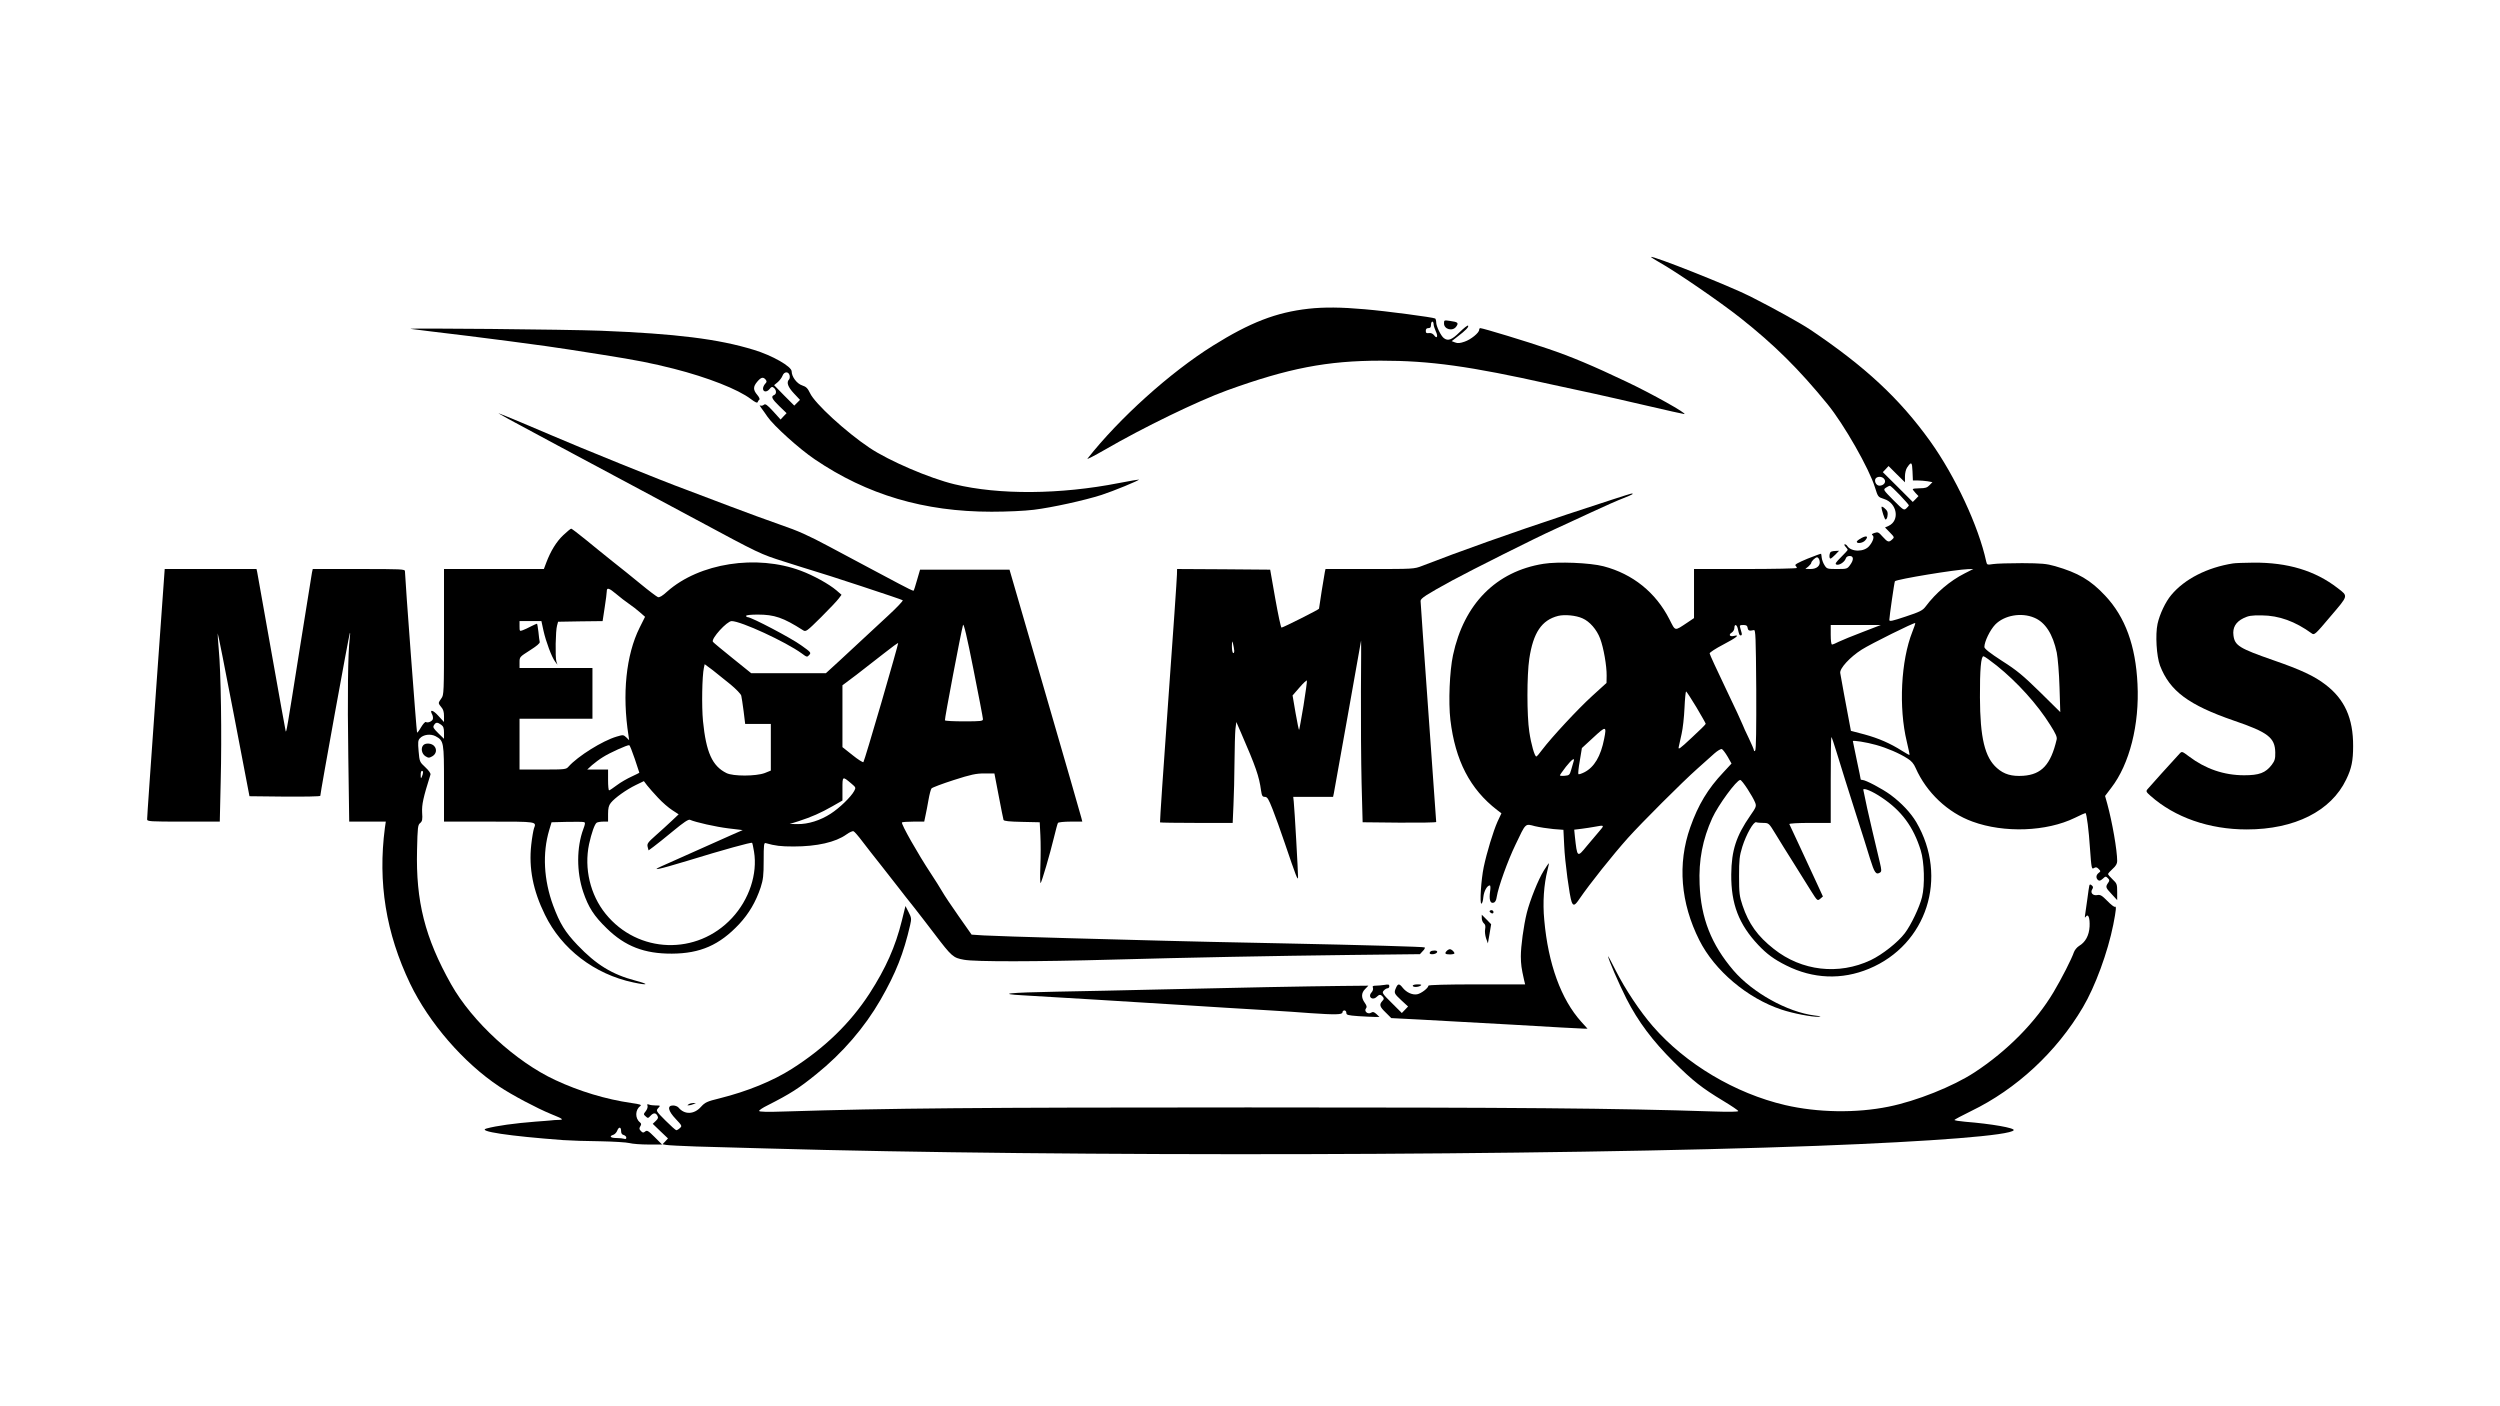 <?xml version="1.0" standalone="no"?>
<!DOCTYPE svg PUBLIC "-//W3C//DTD SVG 20010904//EN"
 "http://www.w3.org/TR/2001/REC-SVG-20010904/DTD/svg10.dtd">
<svg version="1.0" xmlns="http://www.w3.org/2000/svg"
 width="1920pt" height="1080pt" viewBox="0 0 1920 1080"
 preserveAspectRatio="xMidYMid meet">

<g transform="translate(0,1080) scale(0.1,-0.1)"
fill="#000000" stroke="none">
<path d="M12680 8826 c0 -2 26 -19 58 -37 134 -75 469 -305 626 -429 262 -207
450 -393 672 -665 125 -153 320 -495 364 -639 23 -73 23 -73 69 -88 101 -31
124 -166 35 -207 l-27 -12 37 -38 c35 -36 36 -38 18 -54 -26 -24 -34 -22 -73
21 -31 35 -37 38 -63 29 -19 -6 -24 -12 -16 -17 17 -10 6 -47 -24 -83 -39 -48
-139 -47 -169 0 -4 7 -13 13 -19 13 -6 0 -4 -8 5 -18 10 -10 17 -21 17 -25 0
-3 -23 -29 -51 -56 -41 -41 -48 -52 -35 -57 20 -8 62 19 71 46 4 13 15 20 31
20 31 0 32 -30 2 -70 -21 -29 -25 -30 -99 -30 -74 0 -79 1 -96 28 -10 15 -20
41 -22 57 -2 17 -4 31 -5 32 -2 2 -49 -16 -105 -38 -72 -30 -99 -45 -92 -52 6
-6 11 -15 11 -19 0 -4 -178 -8 -395 -8 l-395 0 0 -189 0 -188 -52 -35 c-100
-66 -89 -68 -137 26 -105 206 -281 348 -506 407 -102 27 -351 37 -461 19 -364
-58 -611 -308 -695 -702 -26 -122 -36 -360 -20 -497 37 -311 151 -532 359
-692 l33 -25 -30 -64 c-33 -74 -83 -239 -106 -349 -20 -96 -32 -281 -18 -281
6 0 13 23 15 50 5 47 29 90 50 90 5 0 6 -20 2 -45 -9 -62 0 -95 25 -88 14 3
22 17 26 46 12 75 84 276 144 400 81 170 73 162 149 142 34 -8 98 -18 141 -22
l78 -6 6 -121 c5 -123 41 -389 57 -432 13 -34 25 -30 61 24 78 114 254 335
371 466 106 118 418 430 533 532 50 44 109 97 132 118 24 21 49 36 57 33 7 -3
27 -29 44 -58 l30 -53 -62 -67 c-120 -127 -194 -250 -255 -423 -99 -280 -74
-581 70 -867 117 -233 369 -446 632 -533 87 -29 231 -57 286 -55 23 1 11 5
-33 10 -210 27 -476 175 -623 346 -170 199 -250 401 -260 662 -8 184 23 345
97 508 45 99 187 293 215 293 14 0 96 -126 115 -175 10 -26 7 -35 -38 -99
-108 -156 -144 -266 -146 -451 -2 -227 58 -384 208 -543 64 -68 122 -111 215
-157 205 -103 426 -112 635 -25 445 185 611 702 363 1126 -43 72 -112 146
-198 210 -63 46 -191 114 -216 114 -7 0 -13 2 -13 5 0 3 -13 69 -30 147 -16
77 -30 143 -30 146 0 8 104 -8 178 -29 83 -23 179 -64 241 -104 30 -18 49 -40
63 -73 83 -188 246 -343 437 -412 243 -89 569 -77 786 29 44 22 81 38 82 37 9
-9 25 -132 34 -271 11 -154 13 -163 30 -152 15 9 22 8 36 -6 17 -17 17 -19 1
-31 -21 -16 -23 -39 -5 -55 10 -8 19 -5 36 10 21 20 24 20 39 5 14 -13 14 -20
4 -34 -23 -33 -22 -38 23 -86 l45 -49 0 63 c0 59 -2 65 -35 96 -19 18 -35 37
-35 41 0 5 16 23 35 40 25 22 35 40 35 60 0 83 -38 300 -76 439 l-17 61 47 62
c141 182 218 487 202 798 -14 294 -94 514 -248 678 -112 120 -208 176 -385
227 -67 19 -103 22 -253 23 -96 0 -196 -3 -222 -7 -46 -7 -48 -7 -54 20 -58
269 -237 653 -430 923 -234 326 -497 572 -921 857 -70 47 -276 162 -462 256
-158 80 -761 319 -761 302z m2048 -1716 c20 0 54 -3 75 -6 l38 -7 -22 -23
c-18 -19 -33 -24 -76 -24 -29 0 -53 -3 -53 -7 0 -4 10 -17 22 -30 l22 -23 -22
-23 -22 -22 -115 115 -115 114 22 23 22 24 63 -63 63 -62 0 45 c0 25 7 55 17
69 32 47 38 43 41 -30 l3 -70 37 0z m-255 8 c14 -22 -7 -48 -39 -48 -29 0 -46
46 -23 61 20 13 50 7 62 -13z m118 -120 c38 -40 69 -75 69 -79 0 -3 -9 -14
-19 -23 -19 -17 -22 -15 -99 62 -79 80 -80 81 -59 96 12 8 26 15 31 15 5 1 39
-31 77 -71z m-617 -503 c10 -38 -20 -65 -69 -65 l-40 1 23 18 c12 11 22 23 22
27 0 13 32 44 45 44 7 0 16 -11 19 -25z m1114 -99 c-111 -56 -221 -149 -300
-255 -22 -29 -43 -40 -152 -76 -105 -35 -126 -40 -126 -26 0 23 39 294 43 297
16 16 467 90 562 93 l40 1 -67 -34z m-2934 -345 c55 -24 109 -86 135 -155 27
-71 51 -211 50 -285 l-1 -56 -110 -100 c-111 -101 -312 -318 -384 -413 -21
-29 -41 -52 -45 -52 -13 0 -40 94 -54 190 -19 125 -19 434 0 561 30 200 95
297 222 329 50 12 137 4 187 -19z m3469 5 c85 -35 143 -126 173 -268 8 -41 18
-158 21 -265 l6 -192 -155 153 c-131 128 -177 167 -292 240 -94 61 -136 94
-136 107 0 41 43 130 83 172 70 72 201 95 300 53z m-936 -108 c-88 -222 -106
-582 -43 -843 13 -55 23 -101 21 -103 -1 -2 -28 13 -58 32 -90 57 -179 96
-289 126 l-103 27 -12 64 c-22 115 -66 353 -70 380 -6 35 75 123 165 180 71
45 404 210 411 204 2 -2 -8 -32 -22 -67z m-1341 25 c10 -46 13 -53 24 -53 6 0
9 8 6 18 -2 9 -7 27 -11 40 -6 19 -3 22 24 22 23 0 30 -5 33 -22 3 -22 13 -25
48 -17 13 4 15 -53 18 -455 1 -300 -1 -463 -8 -470 -7 -7 -10 -6 -10 2 0 6
-18 48 -39 92 -22 45 -43 91 -47 103 -4 12 -62 138 -130 279 -68 142 -124 263
-124 270 0 7 47 38 105 68 100 52 133 79 81 66 -32 -8 -43 10 -16 26 11 7 20
23 20 35 0 32 18 29 26 -4z m959 -27 c-77 -29 -159 -63 -182 -74 -23 -12 -47
-22 -53 -22 -6 0 -10 30 -10 75 l0 75 193 0 192 0 -140 -54z m1030 -258 c157
-126 312 -297 411 -456 42 -66 54 -93 49 -112 -45 -192 -115 -268 -256 -278
-89 -6 -148 11 -202 59 -94 82 -130 233 -131 544 -1 213 8 315 27 315 7 0 53
-33 102 -72z m-2307 -319 c39 -66 72 -124 72 -128 0 -4 -48 -52 -107 -106 -95
-89 -106 -96 -100 -70 3 17 13 62 22 100 9 39 19 127 22 198 3 70 9 127 12
127 3 0 39 -54 79 -121z m-708 -243 c-26 -134 -76 -218 -152 -257 -22 -11 -43
-18 -46 -14 -3 3 1 49 11 103 l16 97 88 81 c97 90 103 90 83 -10z m1785 -103
c52 -170 75 -242 153 -488 39 -121 86 -269 104 -330 34 -109 46 -126 77 -106
12 8 12 19 -2 78 -49 206 -69 291 -97 415 -16 76 -30 140 -30 143 0 17 71 -12
140 -59 154 -102 245 -226 301 -406 28 -89 33 -269 10 -360 -19 -77 -84 -214
-132 -277 -53 -70 -172 -164 -262 -207 -246 -116 -530 -84 -744 86 -126 99
-193 194 -240 333 -24 72 -27 95 -27 225 0 127 3 155 25 227 30 95 87 196 107
188 8 -3 32 -5 55 -5 42 -1 42 -1 95 -88 29 -48 91 -148 138 -222 46 -74 106
-170 133 -213 48 -76 49 -77 70 -60 l21 18 -46 100 c-25 55 -82 178 -127 274
-45 96 -83 178 -85 182 -2 5 69 9 157 9 l161 0 0 330 c0 182 2 330 5 330 2 0
21 -53 40 -117z m-2020 -72 c-3 -10 -11 -38 -18 -62 -12 -41 -15 -44 -50 -47
-20 -2 -37 0 -37 3 0 4 21 33 46 66 47 59 71 75 59 40z m195 -538 c-23 -27
-65 -76 -93 -110 -74 -91 -74 -91 -92 74 l-5 51 57 7 c32 4 76 11 98 15 78 15
80 14 35 -37z"/>
<path d="M10050 8429 c-250 -28 -450 -106 -735 -284 -329 -206 -717 -555 -963
-867 -8 -10 53 22 135 69 293 170 709 372 937 455 470 170 768 228 1181 228
379 0 682 -42 1303 -181 125 -27 279 -61 342 -74 63 -14 241 -54 395 -90 154
-36 284 -65 290 -65 30 0 -250 157 -445 249 -254 121 -425 193 -600 252 -160
55 -502 159 -522 159 -4 0 -8 -6 -8 -13 0 -23 -64 -75 -112 -91 -34 -12 -53
-14 -73 -6 l-26 10 45 35 c62 47 88 74 81 84 -3 5 -32 -18 -65 -50 -61 -60
-89 -70 -121 -46 -23 17 -59 92 -59 121 0 14 -4 27 -8 30 -15 9 -375 57 -542
71 -179 16 -312 17 -430 4z m960 -119 c0 -10 8 -35 17 -55 19 -39 9 -61 -13
-30 -10 13 -24 19 -39 17 -20 -3 -25 1 -25 17 0 14 6 21 20 21 15 0 20 7 20
25 0 14 5 25 10 25 6 0 10 -9 10 -20z"/>
<path d="M11090 8316 c0 -46 67 -63 94 -24 20 28 13 35 -46 43 -47 7 -48 7
-48 -19z"/>
<path d="M3155 8274 c17 -2 89 -11 160 -20 328 -38 911 -114 1060 -139 50 -8
164 -26 255 -40 265 -42 375 -64 545 -107 259 -66 494 -158 592 -233 33 -25
49 -32 52 -23 2 7 8 16 13 19 5 3 -2 20 -16 36 -33 39 -33 63 0 102 29 34 45
38 64 16 10 -13 10 -19 -4 -33 -9 -10 -16 -26 -16 -36 0 -27 28 -30 49 -5 16
20 21 21 35 10 20 -17 21 -47 1 -55 -26 -10 -17 -30 40 -85 l56 -54 -23 -24
-23 -25 -57 63 c-48 52 -60 60 -72 50 -8 -7 -21 -9 -28 -5 -7 4 -2 -5 10 -21
13 -17 33 -46 46 -65 46 -68 245 -248 364 -328 401 -272 839 -402 1357 -402
120 0 251 6 325 15 139 17 389 72 520 114 87 28 292 112 287 118 -2 1 -72 -11
-155 -27 -448 -88 -918 -92 -1262 -9 -191 46 -503 180 -652 280 -181 121 -421
341 -457 420 -18 37 -29 49 -60 59 -41 13 -81 67 -81 108 0 37 -148 122 -290
165 -273 84 -598 124 -1175 147 -257 10 -1514 22 -1460 14z m2909 -356 c3 -13
1 -27 -4 -32 -22 -22 -9 -58 37 -107 l47 -50 -22 -22 -22 -22 -78 78 -77 79
28 23 c15 13 32 36 37 50 12 32 45 34 54 3z"/>
<path d="M3905 7582 c50 -27 223 -120 385 -207 162 -86 356 -190 430 -230 74
-40 171 -92 215 -115 44 -24 107 -57 140 -75 33 -17 152 -81 265 -142 497
-267 496 -267 685 -327 99 -32 194 -61 210 -66 86 -24 691 -223 698 -230 4 -4
-45 -56 -110 -116 -65 -60 -152 -141 -193 -179 -41 -39 -123 -115 -181 -168
l-106 -97 -287 0 -287 0 -144 116 c-80 64 -147 120 -150 125 -15 24 108 159
144 159 71 0 414 -158 538 -248 40 -30 42 -30 58 -12 16 17 13 21 -62 74 -75
55 -382 216 -410 216 -7 0 -13 5 -13 10 0 6 36 10 89 10 129 0 196 -23 348
-120 22 -14 28 -10 139 100 63 63 125 128 136 144 l21 28 -39 34 c-58 49 -175
114 -274 151 -340 127 -779 59 -1026 -160 -36 -33 -59 -47 -71 -43 -10 4 -70
49 -133 101 -63 52 -160 130 -215 173 -55 44 -147 118 -205 166 -58 47 -109
86 -113 86 -5 0 -32 -23 -61 -50 -53 -50 -97 -122 -131 -212 l-18 -48 -383 0
-384 0 0 -484 c0 -468 -1 -484 -20 -509 -11 -14 -20 -30 -20 -36 0 -7 9 -21
20 -33 14 -15 20 -36 20 -67 l0 -46 -44 48 c-42 47 -70 51 -46 8 5 -11 7 -26
4 -35 -7 -17 -39 -30 -53 -21 -6 3 -22 -15 -37 -40 -14 -25 -29 -44 -31 -41
-4 4 -92 1181 -93 1239 0 16 -24 17 -354 17 l-354 0 -6 -27 c-3 -16 -46 -284
-96 -598 -96 -607 -101 -636 -106 -620 -2 6 -51 278 -109 605 -58 327 -107
605 -110 618 l-5 22 -353 0 -352 0 -68 -952 c-37 -524 -68 -961 -67 -970 0
-17 20 -18 279 -18 l279 0 7 308 c9 353 2 843 -15 1016 -6 65 -9 120 -8 122 2
2 58 -279 124 -624 l120 -627 272 -3 c150 -1 272 1 272 6 0 24 222 1247 227
1251 3 4 3 -16 -1 -42 -14 -111 -18 -442 -11 -909 l7 -498 140 0 141 0 -7 -48
c-55 -420 8 -808 194 -1197 145 -301 411 -608 685 -790 97 -65 286 -165 395
-210 96 -39 104 -45 59 -46 -19 0 -45 -2 -59 -4 -14 -1 -65 -6 -115 -9 -165
-13 -302 -32 -379 -53 -75 -21 172 -58 589 -89 55 -4 183 -8 285 -9 102 -2
203 -8 225 -14 22 -6 87 -11 145 -11 l105 0 -57 57 c-49 49 -59 55 -73 43 -14
-11 -19 -11 -33 4 -13 13 -14 20 -5 35 10 16 9 22 -3 32 -38 31 -36 96 3 124
13 10 1 14 -68 24 -195 28 -400 90 -584 176 -304 141 -639 449 -800 735 -202
359 -272 638 -262 1034 4 173 6 191 24 205 16 14 19 26 15 81 -3 61 8 113 64
291 3 9 -12 31 -39 56 -44 41 -45 43 -52 123 -6 70 -5 84 10 100 26 29 82 36
120 16 64 -35 65 -43 65 -365 l0 -291 345 0 c373 0 366 1 346 -52 -5 -15 -15
-71 -21 -126 -20 -180 14 -352 105 -537 128 -264 381 -457 678 -520 116 -25
128 -15 17 14 -179 47 -301 122 -445 273 -96 101 -135 165 -187 304 -72 196
-83 401 -30 579 l18 60 119 3 c65 1 124 1 131 -2 10 -4 8 -16 -6 -53 -52 -140
-53 -328 -1 -483 40 -118 82 -184 181 -280 141 -138 289 -195 500 -194 218 1
366 66 517 227 75 81 128 171 165 282 19 60 23 90 23 207 0 118 2 137 15 133
74 -21 115 -26 215 -26 179 0 323 33 405 92 23 17 48 28 55 25 7 -2 38 -38 68
-78 31 -40 96 -125 147 -188 50 -63 110 -140 133 -170 23 -30 76 -98 118 -150
41 -53 113 -145 158 -205 131 -172 141 -181 225 -196 85 -16 559 -15 1136 1
576 16 1242 29 1835 36 l530 6 22 24 c13 12 19 25 14 28 -7 5 -460 18 -1091
31 -459 9 -712 15 -905 20 -104 3 -440 12 -745 20 -305 8 -596 18 -646 21
l-92 6 -99 141 c-55 78 -113 165 -128 192 -16 28 -54 88 -85 135 -100 151
-232 384 -223 394 4 3 43 6 89 6 l82 0 10 48 c6 26 16 80 23 120 7 40 17 79
23 87 6 7 83 36 170 64 134 43 172 51 236 51 l77 0 33 -172 c18 -95 35 -179
37 -185 4 -9 45 -13 141 -15 l137 -3 5 -100 c3 -55 3 -162 0 -237 -3 -75 -2
-134 2 -130 9 10 72 224 102 349 14 57 27 107 31 113 3 5 46 10 96 10 l91 0
-7 28 c-3 15 -129 450 -279 967 l-273 940 -343 0 -344 0 -23 -79 c-12 -43 -24
-81 -27 -83 -2 -2 -53 22 -112 54 -60 32 -160 85 -222 118 -62 33 -204 109
-315 168 -161 86 -237 120 -374 167 -94 33 -267 96 -385 141 -117 45 -271 103
-343 130 -166 60 -822 326 -1025 414 -137 59 -368 156 -410 171 -8 3 26 -17
75 -44z m829 -1345 c28 -24 71 -57 96 -74 25 -17 63 -46 84 -65 l40 -35 -42
-84 c-104 -209 -135 -511 -85 -829 l5 -35 -22 22 c-22 20 -24 21 -74 6 -109
-32 -299 -151 -370 -231 -18 -21 -27 -22 -198 -22 l-178 0 0 195 0 195 280 0
280 0 0 195 0 195 -280 0 -280 0 0 43 c0 42 1 42 79 92 52 33 79 55 76 65 -2
8 -7 43 -10 78 -4 34 -9 62 -11 62 -3 0 -23 -9 -45 -20 -22 -12 -51 -25 -64
-30 -24 -9 -25 -8 -25 30 l0 40 84 0 84 0 16 -74 c19 -85 63 -202 89 -237 l18
-24 -8 25 c-10 34 -6 238 5 275 l8 30 171 3 171 2 16 105 c9 57 16 113 16 124
0 31 17 26 74 -22z m2815 -959 c1 -16 -12 -18 -143 -18 -80 0 -147 3 -149 8
-4 6 123 675 139 732 5 17 30 -87 80 -340 40 -201 73 -373 73 -382z m-780 126
c-72 -247 -134 -453 -138 -457 -4 -4 -42 20 -84 54 l-77 61 0 237 0 238 108
81 c59 45 154 119 212 165 58 46 106 81 108 78 1 -4 -57 -209 -129 -457z
m-1158 139 c42 -35 79 -73 82 -86 3 -12 11 -66 18 -119 l12 -98 99 0 98 0 0
-179 0 -179 -47 -19 c-67 -25 -243 -26 -294 0 -109 54 -156 159 -180 399 -11
116 -7 345 7 410 l6 27 62 -46 c33 -26 95 -76 137 -110z m-2223 -309 c17 -12
22 -25 22 -62 l0 -46 -44 43 c-38 38 -43 46 -33 62 14 23 26 24 55 3z m1487
-262 c19 -57 35 -105 35 -106 0 -2 -27 -15 -59 -30 -33 -15 -84 -44 -113 -66
-29 -22 -56 -40 -60 -40 -5 0 -8 36 -8 80 l0 80 -80 0 -80 0 37 34 c21 18 58
46 83 61 51 33 191 96 203 92 4 -1 23 -49 42 -105z m-1626 -104 c0 -7 -4 -22
-9 -33 -7 -17 -9 -15 -9 13 -1 17 4 32 9 32 6 0 10 -6 9 -12z m3291 -87 c33
-28 34 -30 20 -56 -24 -45 -113 -131 -180 -174 -80 -52 -173 -81 -254 -80
l-61 1 70 22 c98 32 167 62 258 114 l77 44 0 89 c0 100 -1 100 70 40z m-1486
-108 c32 -35 81 -77 109 -95 l49 -32 -53 -50 c-30 -28 -85 -79 -123 -112 -61
-54 -68 -64 -62 -88 l7 -27 38 28 c21 15 89 70 151 121 81 67 117 91 129 86
43 -19 198 -54 296 -66 l109 -13 -89 -39 c-74 -33 -270 -120 -533 -238 -90
-40 -27 -27 194 40 283 87 494 145 500 139 3 -2 9 -33 15 -68 28 -170 -37
-367 -169 -509 -269 -290 -723 -275 -971 32 -118 146 -166 348 -127 535 19 86
43 155 59 165 7 4 29 8 50 8 l37 0 0 59 c0 44 5 65 21 85 31 39 120 102 192
137 l62 30 25 -33 c14 -18 52 -61 84 -95z m-284 -2559 c0 -17 6 -28 20 -31 11
-3 20 -12 20 -20 0 -10 -6 -13 -16 -9 -9 3 -36 6 -60 6 -46 0 -59 14 -23 25
11 4 24 18 29 31 12 32 30 31 30 -2z"/>
<path d="M12025 6846 c-413 -137 -818 -281 -1103 -392 -62 -24 -66 -24 -402
-24 l-340 0 -5 -22 c-5 -23 -45 -274 -45 -283 0 -6 -276 -145 -288 -145 -5 0
-26 100 -48 223 l-39 222 -357 3 -358 2 -1 -42 c0 -24 -30 -461 -67 -971 -37
-511 -65 -930 -63 -933 2 -2 129 -4 281 -4 l277 0 6 137 c4 75 7 224 8 332 1
108 4 221 7 251 l7 55 37 -85 c112 -258 138 -331 153 -442 6 -41 11 -48 29
-48 19 0 28 -15 60 -96 21 -53 62 -167 91 -253 90 -265 103 -299 104 -268 1
33 -27 526 -33 580 l-4 37 153 0 153 0 6 28 c3 15 51 281 106 592 55 311 101
572 103 580 1 8 1 -167 -1 -390 -1 -223 1 -540 5 -705 l8 -300 283 -3 c155 -1
282 1 282 5 0 5 -27 384 -60 843 -33 459 -60 844 -60 855 1 20 40 46 245 158
140 76 646 330 780 390 66 30 197 91 290 134 94 44 203 92 243 107 69 27 86
37 60 35 -7 0 -233 -74 -503 -163z m-2546 -1044 c0 -13 -3 -20 -9 -17 -5 3 -9
27 -9 53 1 42 2 44 9 17 4 -16 8 -40 9 -53z m532 -421 c-17 -101 -32 -185 -34
-187 -2 -2 -14 56 -27 130 l-23 135 54 62 c29 34 55 57 56 52 2 -5 -10 -92
-26 -192z"/>
<path d="M14450 6905 c0 -21 24 -95 31 -95 12 0 21 38 14 60 -6 18 -45 49 -45
35z"/>
<path d="M14298 6669 c-21 -11 -38 -24 -38 -29 0 -18 46 -11 64 9 28 31 14 41
-26 20z"/>
<path d="M14063 6563 c-14 -5 -18 -53 -5 -53 5 0 21 14 37 30 l29 30 -25 -1
c-13 0 -30 -3 -36 -6z"/>
<path d="M17150 6473 c-198 -31 -373 -120 -475 -243 -44 -52 -89 -148 -105
-221 -18 -83 -8 -249 19 -321 75 -195 219 -302 566 -422 264 -90 317 -131 319
-245 1 -49 -4 -64 -27 -95 -48 -62 -96 -80 -212 -80 -155 0 -297 49 -424 145
-52 39 -54 40 -71 22 -54 -58 -237 -261 -248 -275 -12 -15 -9 -21 24 -50 187
-166 451 -258 739 -258 368 0 648 141 764 384 41 84 53 144 53 256 1 213 -65
360 -212 472 -87 67 -191 115 -399 187 -264 92 -298 113 -308 191 -8 59 17
103 76 132 39 19 61 23 141 22 133 -1 257 -46 385 -139 19 -14 27 -7 144 132
139 163 136 153 55 216 -174 135 -385 198 -648 196 -72 -1 -142 -3 -156 -6z"/>
<path d="M3252 5078 c-22 -22 -14 -66 14 -85 24 -15 29 -15 53 -2 32 18 39 54
15 80 -19 21 -64 25 -82 7z"/>
<path d="M11856 4113 c-42 -67 -106 -228 -130 -323 -25 -101 -46 -258 -46
-335 1 -64 4 -88 25 -182 l8 -33 -372 0 c-230 0 -371 -4 -371 -10 0 -18 -55
-60 -86 -66 -37 -7 -83 14 -112 51 -25 32 -36 32 -50 0 -18 -40 -16 -45 40
-97 l52 -48 -24 -25 -24 -25 -77 77 c-73 72 -77 79 -62 95 9 10 22 18 30 18 7
0 13 7 13 16 0 14 -7 15 -37 10 -21 -3 -51 -6 -67 -6 -22 0 -27 -4 -22 -16 4
-10 -1 -25 -10 -35 -32 -35 6 -67 40 -34 19 19 30 19 46 0 10 -13 10 -19 -4
-33 -25 -28 -20 -44 27 -89 l42 -42 215 -11 c118 -6 445 -24 725 -40 281 -17
523 -30 539 -30 l28 0 -48 53 c-155 172 -254 444 -284 781 -13 135 -3 274 25
384 7 28 12 52 10 52 -2 0 -20 -26 -39 -57z"/>
<path d="M16046 3999 c-2 -8 -9 -54 -15 -102 -7 -49 -14 -103 -17 -120 -4 -25
-3 -29 5 -17 19 26 32 -9 29 -76 -4 -69 -32 -120 -81 -149 -16 -10 -33 -31
-39 -47 -19 -55 -94 -202 -157 -308 -138 -231 -355 -451 -607 -616 -165 -108
-446 -220 -659 -263 -250 -51 -545 -46 -795 12 -385 90 -764 316 -1015 604
-100 115 -212 283 -286 429 -32 64 -59 114 -59 110 0 -20 83 -211 141 -326 90
-176 201 -324 363 -485 148 -147 217 -201 381 -300 63 -38 115 -73 115 -78 0
-6 -76 -7 -192 -3 -761 25 -1488 31 -3573 31 -2090 0 -2749 -6 -3552 -31 -141
-5 -203 -3 -203 4 0 6 28 25 63 42 179 91 241 131 377 241 199 160 370 358
492 570 119 207 178 358 228 575 11 48 10 56 -12 99 l-24 47 -28 -113 c-49
-199 -123 -365 -248 -559 -148 -228 -345 -419 -597 -579 -146 -93 -342 -173
-554 -226 -98 -24 -112 -31 -144 -66 -53 -59 -126 -61 -172 -5 -8 9 -26 16
-42 16 -47 0 -39 -41 21 -104 48 -51 49 -54 32 -69 -10 -10 -23 -17 -28 -17
-5 0 -43 34 -84 75 -73 73 -73 75 -55 95 18 20 18 20 -18 20 -19 0 -43 3 -53
7 -13 5 -16 3 -11 -10 3 -9 -3 -27 -13 -40 -19 -24 -19 -25 -1 -41 16 -15 19
-15 36 4 23 25 41 26 54 1 8 -14 5 -23 -13 -40 l-23 -22 58 -56 59 -56 -21
-23 -21 -22 29 -5 c15 -3 118 -8 228 -12 110 -3 353 -10 540 -15 2302 -66
6030 -57 8070 20 898 34 1486 81 1510 120 11 17 -170 49 -372 65 -46 4 -83 10
-83 14 1 3 58 34 128 68 349 169 656 454 858 796 95 160 192 425 234 636 22
112 25 145 12 137 -5 -3 -31 17 -58 45 -41 42 -54 49 -76 45 -34 -7 -57 17
-40 44 9 14 8 21 -3 30 -12 10 -16 9 -19 -1z"/>
<path d="M11440 3801 c0 -5 7 -11 15 -15 9 -3 15 0 15 9 0 8 -7 15 -15 15 -8
0 -15 -4 -15 -9z"/>
<path d="M11380 3749 c0 -15 7 -32 16 -40 11 -9 14 -22 10 -44 -4 -17 0 -49 7
-71 l14 -39 13 74 12 73 -36 37 -36 36 0 -26z"/>
<path d="M11112 3498 c-20 -20 -14 -28 23 -28 19 0 35 4 35 8 0 12 -22 32 -35
32 -6 0 -16 -5 -23 -12z"/>
<path d="M10987 3493 c-15 -14 -6 -24 20 -21 34 4 43 28 11 28 -14 0 -28 -3
-31 -7z"/>
<path d="M10850 3230 c0 -13 40 -13 60 0 11 7 5 10 -22 10 -21 0 -38 -4 -38
-10z"/>
<path d="M9740 3219 c-201 -4 -574 -12 -830 -18 -256 -6 -613 -14 -795 -17
-371 -7 -462 -17 -260 -28 168 -9 916 -55 1250 -76 192 -12 422 -27 650 -40
99 -6 238 -15 309 -21 191 -13 246 -12 246 6 0 8 7 15 15 15 8 0 15 -8 15 -19
0 -16 11 -19 92 -25 50 -3 107 -6 126 -6 l36 0 -23 22 c-19 17 -27 19 -42 10
-24 -15 -56 12 -38 34 8 10 6 20 -10 43 -28 39 -27 76 4 106 l24 25 -202 -2
c-111 -1 -366 -5 -567 -9z"/>
<path d="M5290 2320 c-13 -9 -13 -10 0 -9 8 0 24 4 35 9 l20 9 -20 0 c-11 0
-27 -4 -35 -9z"/>
</g>
</svg>
